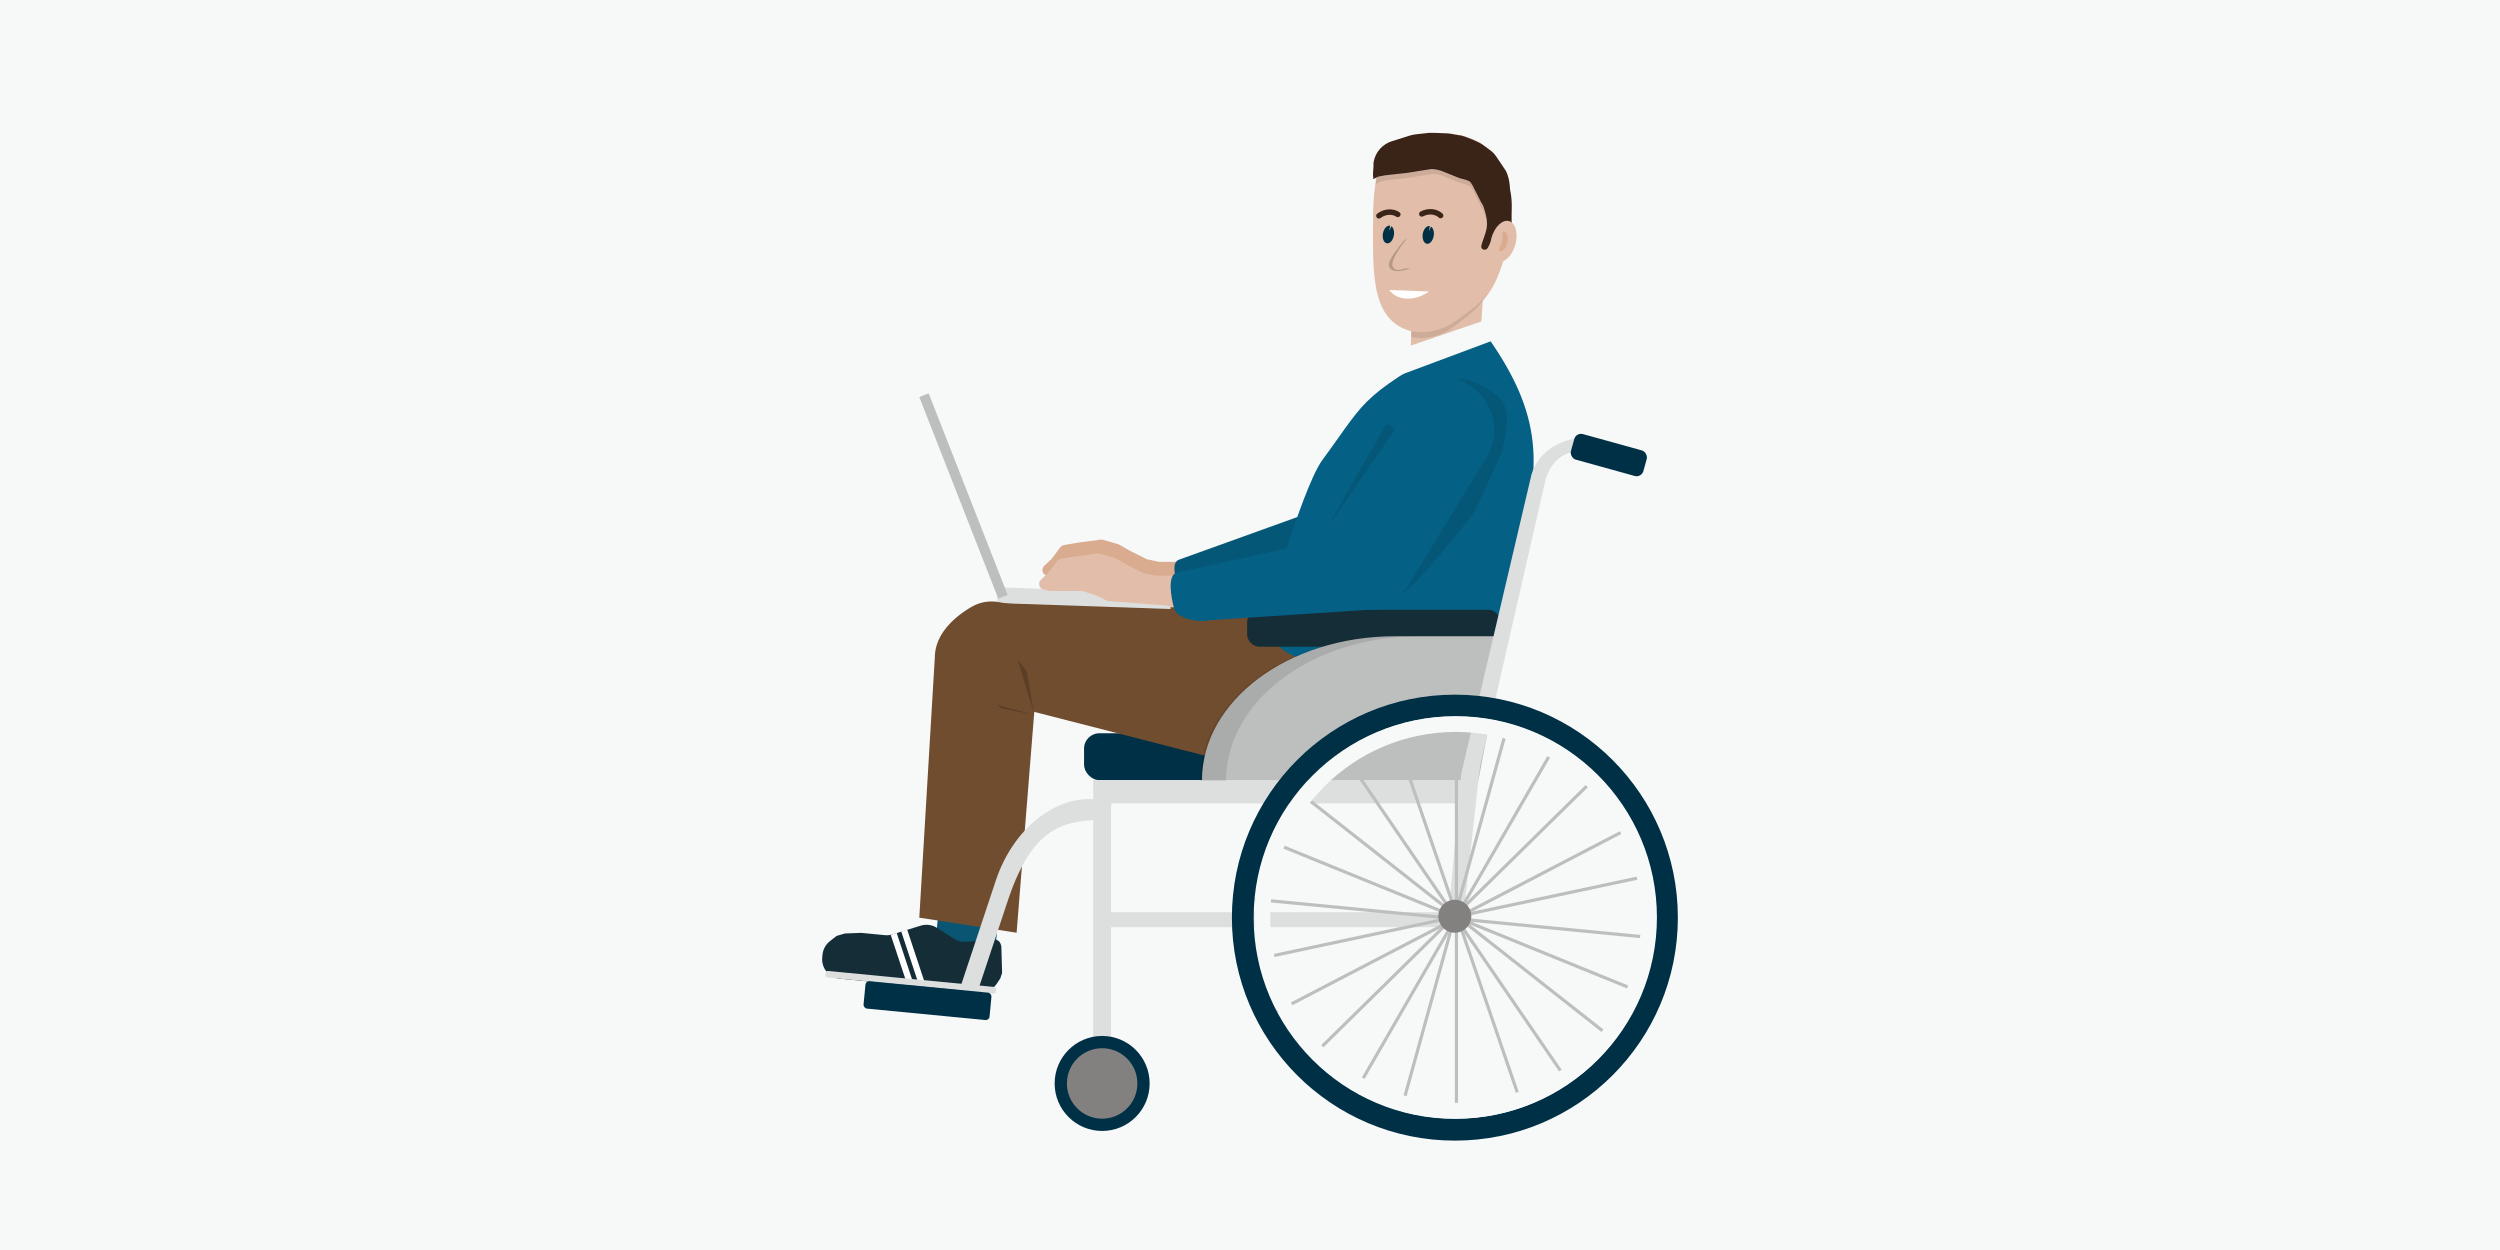 <?xml version="1.0" encoding="UTF-8"?><svg id="Layer_2" xmlns="http://www.w3.org/2000/svg" viewBox="0 0 1600 800"><defs><style>.cls-1{opacity:.1;}.cls-2{fill:#f7f9f9;}.cls-3{fill:#003045;}.cls-4{fill:#046084;}.cls-5{fill:#fff;}.cls-6{fill:#b59984;}.cls-7{fill:#bdbfbf;}.cls-8{fill:#dddfdf;}.cls-9{fill:#d9ac90;}.cls-10{fill:#e2beaa;}.cls-11{fill:#0a5572;}.cls-12{fill:#142d37;}.cls-13{fill:#714d30;}.cls-14{fill:#3a2317;}.cls-15{fill:#828180;}.cls-16{opacity:.2;}</style></defs><g id="Layer_1-2"><rect class="cls-2" width="1600" height="800"/><g><rect class="cls-3" x="693.8" y="469.31" width="250.42" height="29.97" rx="9.76" ry="9.76"/><polygon class="cls-10" points="947.82 209.79 902.38 241.59 903.17 212.01 948.98 192.36 947.82 209.79"/><path class="cls-10" d="m878.71,149.27c0,29.83,0,58.14,27.05,63.32,9.32,1.79,18.97-.63,26.55-6.26,22.26-16.5,24.35-20.69,33.87-52.12,1.05-3.46,1.52-7.07,1.42-10.68-.83-32.52-9.38-58.02-44.41-58.02-44.48,0-44.48,28.54-44.48,63.75Z"/><path class="cls-13" d="m809.37,493.44l-181.04-46.45v-53.34c0-11.58-5.09-2.6,15.13-7.78l213.88,5.34-47.97,102.22Z"/><rect class="cls-8" x="638.31" y="377.86" width="110.98" height="10.05" transform="translate(13.74 -23.91) rotate(1.99)"/><path class="cls-9" d="m754.92,359.6l-12.19-.07c-.45.07-.91.06-1.36-.04l-6.94-1.48c-.31-.07-.61-.17-.9-.31l-10.03-5.04c-.06-.03-.12-.06-.17-.09l-6.91-3.95c-.26-.15-.53-.26-.81-.34l-9.72-2.82c-.5-.14-1.02-.18-1.53-.11l-15.04,2.01-8.41,1.5c-.92.16-1.75.67-2.31,1.42l-5.6,7.4c-.13.17-.28.33-.43.48l-4.22,3.91c-.76.7-1.19,1.69-1.19,2.73h0c0,1.73,1.19,3.23,2.87,3.62l3.41.81c.28.07.57.1.86.1h20.05c.4,0,.8.06,1.18.19l6.26,2.09,3.14,1.14c.15.05.29.11.43.19l4.79,2.45c.44.22.91.36,1.4.4l37.99,2.98c2.01.16,3.41,2.29,3.62.28l1.75-16.67c.26-2.43,2.44-3.13.02-2.75Z"/><g><path class="cls-4" d="m755.27,378.08c-2.3-5.74-6.28-17.64-.89-19.79l104.66-37.72c5.38-2.15,11.61.75,13.9,6.49l8.43,21.08c2.3,5.74-.21,12.14-5.59,14.29l-100.32,19.81c-5.38,2.15-17.89,1.58-20.19-4.15Z"/><path class="cls-1" d="m754.84,378.13c-2.3-5.74-6.28-17.64-.89-19.79l104.66-37.72c5.38-2.15,11.61.75,13.9,6.49l8.43,21.08c2.3,5.74-.21,12.14-5.59,14.29l-100.32,19.81c-5.38,2.15-17.89,1.58-20.19-4.15Z"/></g><path class="cls-4" d="m972.13,346.31c-15.8,115.81-61.34,77.15-100.82,78.33-74.13,2.19-63.6-26.47-46.43-78.01,3.83-11.51,14.16-42.3,21.34-52.08,31.63-43.07,21.41-38.64,101.6-84.75,34.31,46.41,42.45,81,24.31,136.52Z"/><rect class="cls-4" x="874.21" y="240.84" width="64.62" height="150.56" rx="31.61" ry="31.61" transform="translate(279.51 -410.91) rotate(30)"/><rect class="cls-12" x="798.17" y="390.29" width="162.25" height="23.6" rx="7.67" ry="7.67"/><path class="cls-10" d="m752.79,368.5l-12.19-.07c-.45.07-.91.06-1.36-.04l-6.94-1.48c-.31-.07-.61-.17-.9-.31l-10.03-5.04c-.06-.03-.12-.06-.17-.09l-6.91-3.95c-.26-.15-.53-.26-.81-.34l-9.72-2.82c-.5-.14-1.02-.18-1.53-.11l-15.04,2.01-8.41,1.5c-.92.16-1.75.67-2.31,1.42l-5.6,7.4c-.13.17-.28.33-.43.48l-4.22,3.91c-.76.7-1.19,1.69-1.19,2.73h0c0,1.73,1.19,3.23,2.87,3.62l3.41.81c.28.07.57.1.86.1h20.05c.4,0,.8.06,1.18.19l6.26,2.09,3.14,1.14c.15.05.29.11.43.19l4.79,2.45c.44.22.91.36,1.4.4l37.99,2.98c2.01.16,3.41,2.29,3.62.28l1.75-16.67c.26-2.43,2.44-3.13.02-2.75Z"/><path class="cls-4" d="m751.35,389.21c-1.77-6.91-4.56-21.12,1.92-22.78l125.39-27.59c6.48-1.66,13.17,2.59,14.95,9.5l6.51,25.37c1.77,6.91-2.04,13.86-8.53,15.52l-117.75,7.74c-6.48,1.66-20.71-.85-22.49-7.76Z"/><rect class="cls-11" x="599.31" y="587.68" width="38.54" height="20.31" transform="translate(60.28 -56.65) rotate(5.51)"/><path class="cls-13" d="m650.63,596.94l-62.28-9.64,9.92-166.34c0-14.65,11.7-25.7,23.61-32.62,5.19-3.02,11.29-4.06,17.2-3.01l28.09,4.97-16.54,206.65Z"/><path class="cls-7" d="m946.17,499.6h-176.92c0-51.01,55.18-92.37,123.25-92.37h71.33l-17.66,92.37Z"/><path class="cls-8" d="m1037.11,293.88c-1.02-.97-3.87.62-5.25-.38-21.59-10.61-37.05-3.73-42.22,12.09-.19.56-.1-.21-.24.35l-43.23,189.03h-10.93l44.83-190.93c.06-.25.13-.51.21-.77.09-.31.18-.62.29-.93,5.17-15.82,26.9-28.61,48.49-18,4.43,3.22,6.89,6.24,8.06,9.54Z"/><rect class="cls-3" x="1005.63" y="282.68" width="48.11" height="16.98" rx="4.48" ry="4.48" transform="translate(115.03 -264.21) rotate(15.48)"/><rect class="cls-8" x="699.66" y="499.28" width="11.42" height="194.13"/><rect class="cls-8" x="711.07" y="499.28" width="224.16" height="14.89"/><rect class="cls-8" x="706.93" y="583.79" width="224.16" height="9.6"/><polygon class="cls-8" points="937.29 579.94 927.63 578.59 935.23 494.97 947.13 490.76 937.29 579.94"/><g id="Wheel"><g id="spaken"><rect class="cls-7" x="931.1" y="458.52" width="2.05" height="256.65"/><rect class="cls-7" x="930.07" y="458.07" width="2.05" height="256.65" transform="translate(190.24 -227.19) rotate(15.48)"/><rect class="cls-7" x="930.97" y="458.57" width="2.05" height="256.65" transform="translate(418.31 -387.37) rotate(30)"/><rect class="cls-7" x="930.3" y="457.66" width="2.05" height="256.65" transform="translate(696.06 -488.91) rotate(45.48)"/><rect class="cls-7" x="930.19" y="459.68" width="2.05" height="256.65" transform="translate(1022.82 -509.5) rotate(62.5)"/><rect class="cls-7" x="930.11" y="458.55" width="2.05" height="256.65" transform="translate(1311.2 -446.08) rotate(77.98)"/><rect class="cls-7" x="930.08" y="459.58" width="2.05" height="256.65" transform="translate(1605.73 -282.43) rotate(95.51)"/><rect class="cls-7" x="930.58" y="458.57" width="2.05" height="256.65" transform="translate(1826.32 -54.85) rotate(112.14)"/><rect class="cls-7" x="931.28" y="458.08" width="2.05" height="256.65" transform="translate(1969.47 215.76) rotate(128.17)"/><rect class="cls-7" x="930.45" y="458.67" width="2.05" height="256.65" transform="translate(2031.69 545.49) rotate(145.62)"/><rect class="cls-7" x="931.55" y="458.46" width="2.05" height="256.65" transform="translate(2004.96 839.82) rotate(161.1)"/></g><circle class="cls-15" cx="931.09" cy="586.39" r="10.55"/><path class="cls-3" d="m931.12,444.58c-78.81,0-142.71,63.89-142.71,142.71s63.9,142.71,142.71,142.71,142.71-63.9,142.71-142.71-63.89-142.71-142.71-142.71Zm0,271.48c-71.12,0-128.78-57.65-128.78-128.77s57.66-128.78,128.78-128.78,128.78,57.66,128.78,128.78-57.66,128.77-128.78,128.77Z"/></g><path class="cls-2" d="m931.66,458.35c-71.12,0-128.78,57.66-128.78,128.78s57.66,128.77,128.78,128.77,128.77-57.65,128.77-128.77-57.65-128.78-128.77-128.78Zm0,247.47c-65.56,0-118.7-53.14-118.7-118.69s53.14-118.7,118.7-118.7,118.7,53.14,118.7,118.7-53.15,118.69-118.7,118.69Z"/><circle class="cls-3" cx="705.37" cy="693.41" r="30.4"/><g id="shoe"><path class="cls-12" d="m638.03,629.43c-2.54,3.85-7,5.98-11.6,5.54l-19.75-1.91-39.01-3.76-12.25-1.18-17.99-1.74c-3.56-.34-6.8-2.2-8.89-5.09h0c-1.78-2.46-2.6-5.48-2.31-8.5l.18-1.82c.33-3.38,2.01-6.47,4.68-8.58l4.29-3.39c4.25-1.27,0,0,5.32-1.57l10.41-.4,15.2,1.47c1.64.16,3.3-.01,4.88-.5l18.05-5.58c3.5-1.08,7.3-.57,10.39,1.4l11.01,7.03c2.29,1.46,5,2.14,7.71,1.92l10.38-.84c6.4-.52,11.02-2.41,12.14,3.92l.47,16.89-1.16,3.45-2.14,3.24Z"/><rect class="cls-5" x="582.29" y="594.56" width="3.99" height="35.71" transform="translate(-163.02 214.97) rotate(-18.34)"/><rect class="cls-5" x="575.09" y="596.86" width="3.99" height="32.51" transform="translate(-163.61 212.73) rotate(-18.34)"/><rect class="cls-8" x="528.08" y="626.54" width="109.56" height="4.22" rx="1.28" ry="1.28" transform="translate(63.08 -53.08) rotate(5.51)"/></g><path class="cls-8" d="m711.61,514.17l-3.45,10.38c-24.36.91-46.05.97-62.87,50.99l-25.04,75.33-10.77-3.58,27.85-83.8c12.24-36.81,44.54-59.21,72.15-50.04l2.12.71Z"/><rect class="cls-3" x="553.07" y="631.61" width="81.01" height="17.62" rx="2.41" ry="2.41" transform="translate(64.26 -54.05) rotate(5.51)"/><polygon class="cls-7" points="644.91 380.74 638.91 383.14 588.35 254.13 594.35 251.73 644.91 380.74"/><path class="cls-3" d="m917.59,150.84c-.47,3.15-2.43,5.47-4.38,5.18s-3.13-3.08-2.66-6.24,2.53-5.43,4.48-5.13c.17.03-.53,3-.36,3.07s1.07-2.78,1.22-2.68c1.35.92,2.09,3.22,1.71,5.8Z"/><path class="cls-3" d="m892.07,150.65c-.55,3.14-2.56,5.42-4.49,5.08s-3.06-3.16-2.52-6.3c.55-3.14,2.66-5.37,4.59-5.03.17.03-.59,2.99-.43,3.06s1.13-2.76,1.28-2.65c1.33.95,2.02,3.27,1.57,5.84Z"/><path class="cls-14" d="m881.31,139.4l-.1-.1c-.72-.72-.63-1.91.18-2.53,2.14-1.64,4.66-2.61,7.26-2.77,2.58-.17,5.01.48,6.99,1.83.87.59.97,1.83.23,2.57l-.11.11c-.55.55-1.43.67-2.07.23-1.35-.92-3.02-1.36-4.82-1.24-1.89.12-3.73.83-5.32,2.03-.68.52-1.63.49-2.24-.12Z"/><path class="cls-14" d="m920.87,139.28c-2.5-2.33-6.57-2.66-10.07-.82-.78.41-1.75.22-2.27-.5h0c-.63-.87-.33-2.09.62-2.58,4.8-2.53,10.48-1.99,14.06,1.31.81.74.71,2.05-.18,2.69h0c-.65.47-1.57.46-2.16-.09Z"/><path class="cls-5" d="m889.14,185.59c5.01,7,16.36,7.44,25.4.98"/><path class="cls-14" d="m965.62,144.81c1.05-.26,1.78-1.18,1.78-2.23v-4.83l.12-4.49c.11-4.05-.25-8.11-1.09-12.08l-.2-2.56c-.24-3.07-.99-6.08-2.27-8.89-.09-.2-.15-.33-.18-.37l-6.25-9.28c-1.05-1.56-2.37-2.92-3.91-4.02l-5.24-3.76c-2.1-1.51-10.37-4.79-12.87-5.48l-4.67-.75c-1.39-.38-2.82-.61-4.27-.68-15.33-.73-10.28-.37-20.34.56-1.24.12-3.22.55-4.4.94-4.79,1.62-8.31,2.6-11.07,3.49-5.93,1.91-10.36,6.83-11.54,12.84-.47,2.38.03,1.6-.32,5.07-.43,4.21,0,5.45,0,5.45l-.19.93c.23-.02,3.3-1.58,3.51-1.66l3.32-.64c.2-.08.42-.14.64-.16l14.37-1.58,15.34-2.45c.18-.03.35-.04.53-.03,2.45.13,4.87.66,7.14,1.59,2.12.86,5.37,2.18,10.21,4.13.29.12,4.13,1.07,4.41,1.2,2.65,1.27,2.47-.47,6.87,8.67,5.05,10.51,3.4,5.14,5.05,10.51,1.38,4.47,2.02,8.18,1.28,12.13s-2.98,8.62-3.35,11.14c-.11.75.15,1.31.56,1.71,1.11,1.07,3,.64,3.67-.73l2-4.08c.07-.14.15-.27.25-.4l5.69-7.35c.32-.42.78-.71,1.3-.84l4.12-1.01Z"/><path class="cls-1" d="m952.51,187.49c-4.58,7.86-10.72,13.18-22.65,22.01-7.59,5.63-17.24,8.04-26.55,6.26l-.13-.03v-3.78s.05,0,.08.02c9.82,1.79,19.99-.63,27.99-6.25,10.45-7.36,16.69-12.27,21.27-18.24Z"/><ellipse class="cls-10" cx="962.12" cy="154.4" rx="13.44" ry="7.94" transform="translate(556.58 1040.44) rotate(-74.52)"/><path class="cls-9" d="m964.78,155.16c-.76,3.48-2.94,5.97-4.87,5.54s.61-2.82,1.37-6.31c.76-3.48-.56-6.73,1.37-6.31s2.89,3.58,2.13,7.07Z"/><polygon class="cls-2" points="954.68 218.2 892.82 241.29 898.03 222.86 950.17 205.01 954.68 218.2"/><path class="cls-1" d="m960.93,290.25l-16.71,36.12c-4.11,6.72-39.96,50.99-47.12,53.44,1.88-1.9,3.55-4.02,4.97-6.36l49.3-80.65c10.27-16.79,4.17-38.24-13.59-47.93l-.93-.5c-1.58-.87-3.2-1.6-4.85-2.22,5.26.19,10.53,1.56,15.4,4.21l1.28.69c16,8.73,19.4,14.36,12.25,43.19Z"/><path class="cls-1" d="m892.68,275.12l-43.25,62.54,36.76-64.66c1.23-2.46,3.49-.81,6.49,2.12Z"/><polygon class="cls-16" points="661.73 456.65 657.23 429.92 651.38 422.27 661.73 456.65"/><polygon class="cls-16" points="660.32 457.12 640.85 453.41 638.25 451.12 660.32 457.12"/><path class="cls-1" d="m882.16,114.62l-.17.88c.02-.43.04-.9.08-1.44.04.4.1.56.1.56Z"/><path class="cls-1" d="m951.71,141.23c.06,1,.04,1.98-.06,2.98-.09-.97-.24-1.96-.46-2.98-.25-1.22-.59-2.5-1-3.84-1.62-5.38,0,0-4.94-10.51-4.31-9.15-4.14-7.4-6.73-8.67-.27-.14-4.04-1.09-4.32-1.21-4.73-1.94-7.92-3.26-9.99-4.13-2.23-.93-4.59-1.46-6.99-1.58-.17,0-.35,0-.52.03l-15.01,2.45-14.07,1.58c-.22.02-.43.08-.63.16l-3.25.65c-.21.08-3.21,1.63-3.44,1.66l.18-.94s-.24-.69-.17-2.82c.26-.05,3.22-1.57,3.43-1.66l3.25-.65c.2-.08.41-.14.63-.16l14.07-1.58,15.01-2.45c.17-.03.35-.04.52-.03,2.4.12,4.76.66,6.99,1.58,2.07.87,5.26,2.19,9.99,4.13.28.12,4.05,1.07,4.32,1.21,2.6,1.27,2.42-.48,6.73,8.67,4.94,10.51,3.32,5.13,4.94,10.51.83,2.74,1.38,5.19,1.52,7.59Z"/><path class="cls-1" d="m881.97,115.56v-.05s0,.05,0,.05h0Z"/><path class="cls-1" d="m953.32,145.7c-.09-.97-.24-1.96-.46-2.98h.52c.06,1,.04,1.98-.06,2.98Z"/><path class="cls-1" d="m907.93,407.24c-34.03,0-64.84,10.33-87.16,27.06-22.3,16.71-36.1,39.81-36.1,65.31h-16.79c0-25.5,13.8-48.6,36.1-65.31,22.3-16.72,53.12-27.06,87.16-27.06h16.79Z"/><circle class="cls-15" cx="705.37" cy="693.41" r="22.55"/><path class="cls-6" d="m894.34,173.52c-1.82,0-3.18-.4-4.09-1.2-3.16-2.77-1.13-6.72,7.95-18.01l2.69-2.24c-11.86,14.74-10,18.33-9.15,19.08.74.65.86,2.84,7.93.6l2.91.15c-3.4,1.08-6.14,1.62-8.25,1.62Z"/></g></g></svg>